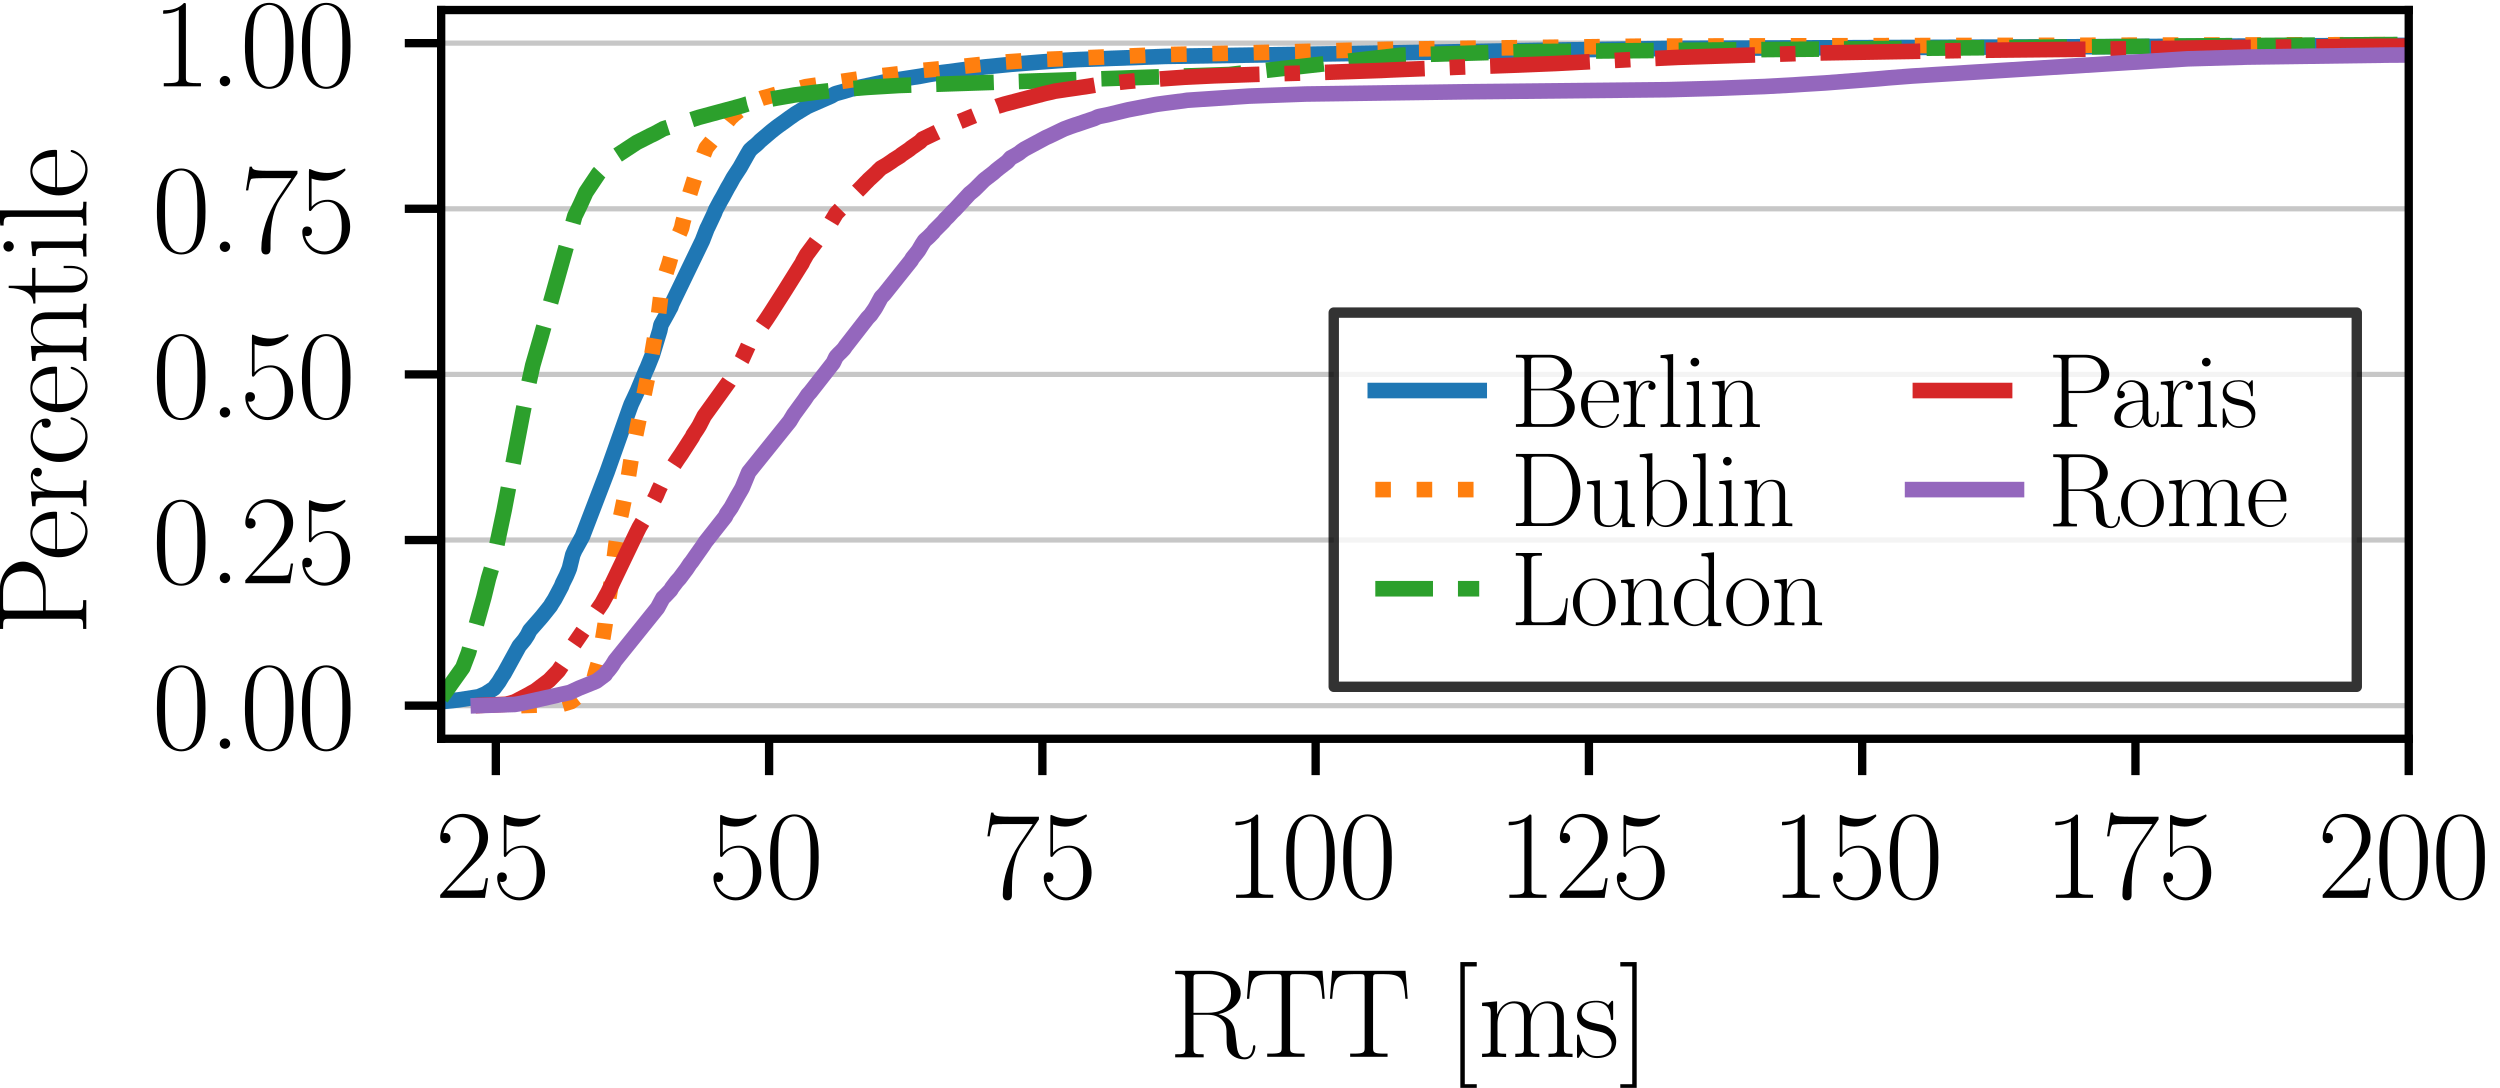 <?xml version="1.0" encoding="utf-8" standalone="no"?>
<!DOCTYPE svg PUBLIC "-//W3C//DTD SVG 1.1//EN"
  "http://www.w3.org/Graphics/SVG/1.1/DTD/svg11.dtd">
<svg xmlns:xlink="http://www.w3.org/1999/xlink" width="240.48pt" height="104.645pt" viewBox="0 0 240.48 104.645" xmlns="http://www.w3.org/2000/svg" version="1.1">
 <defs>
  <style type="text/css">*{stroke-linejoin: round; stroke-linecap: butt}</style>
 </defs>
 <g id="figure_1">
  <g id="patch_1">
   <path d="M 0 104.645 
L 240.48 104.645 
L 240.48 0 
L 0 0 
z
" style="fill: #ffffff"/>
  </g>
  <g id="axes_1">
   <g id="patch_2">
    <path d="M 42.437 71.063 
L 231.701 71.063 
L 231.701 0.965 
L 42.437 0.965 
z
" style="fill: #ffffff"/>
   </g>
   <g id="matplotlib.axis_1">
    <g id="xtick_1">
     <g id="line2d_1">
      <defs>
       <path id="m86f8410839" d="M 0 0 
L 0 3.5 
" style="stroke: #000000; stroke-width: 0.8"/>
      </defs>
      <g>
       <use xlink:href="#m86f8410839" x="47.695" y="71.063" style="stroke: #000000; stroke-width: 0.8"/>
      </g>
     </g>
     <g id="text_1">
      <!-- 25 -->
      <g transform="translate(41.842 86.365) scale(0.12 -0.12)">
       <defs>
        <path id="CMR17-32" d="M 2669 989 
L 2554 989 
C 2490 536 2438 459 2413 420 
C 2381 369 1920 369 1830 369 
L 602 369 
C 832 619 1280 1072 1824 1597 
C 2214 1967 2669 2402 2669 3035 
C 2669 3790 2067 4224 1395 4224 
C 691 4224 262 3604 262 3030 
C 262 2780 448 2748 525 2748 
C 589 2748 781 2787 781 3010 
C 781 3207 614 3264 525 3264 
C 486 3264 448 3258 422 3245 
C 544 3790 915 4058 1306 4058 
C 1862 4058 2227 3617 2227 3035 
C 2227 2479 1901 2000 1536 1584 
L 262 146 
L 262 0 
L 2515 0 
L 2669 989 
z
" transform="scale(0.016)"/>
        <path id="CMR17-35" d="M 730 3692 
C 794 3666 1056 3584 1325 3584 
C 1920 3584 2246 3911 2432 4100 
C 2432 4157 2432 4192 2394 4192 
C 2387 4192 2374 4192 2323 4163 
C 2099 4058 1837 3973 1517 3973 
C 1325 3973 1037 3999 723 4139 
C 653 4171 640 4171 634 4171 
C 602 4171 595 4164 595 4037 
L 595 2203 
C 595 2089 595 2057 659 2057 
C 691 2057 704 2070 736 2114 
C 941 2401 1222 2522 1542 2522 
C 1766 2522 2246 2382 2246 1289 
C 2246 1085 2246 715 2054 421 
C 1894 159 1645 25 1370 25 
C 947 25 518 320 403 814 
C 429 807 480 795 506 795 
C 589 795 749 840 749 1038 
C 749 1210 627 1280 506 1280 
C 358 1280 262 1190 262 1011 
C 262 454 704 -128 1382 -128 
C 2042 -128 2669 440 2669 1264 
C 2669 2030 2170 2624 1549 2624 
C 1222 2624 947 2503 730 2274 
L 730 3692 
z
" transform="scale(0.016)"/>
       </defs>
       <use xlink:href="#CMR17-32" transform="scale(0.996)"/>
       <use xlink:href="#CMR17-35" transform="translate(45.69 0) scale(0.996)"/>
      </g>
     </g>
    </g>
    <g id="xtick_2">
     <g id="line2d_2">
      <g>
       <use xlink:href="#m86f8410839" x="73.981" y="71.063" style="stroke: #000000; stroke-width: 0.8"/>
      </g>
     </g>
     <g id="text_2">
      <!-- 50 -->
      <g transform="translate(68.128 86.365) scale(0.12 -0.12)">
       <defs>
        <path id="CMR17-30" d="M 2688 2025 
C 2688 2416 2682 3080 2413 3591 
C 2176 4039 1798 4198 1466 4198 
C 1158 4198 768 4058 525 3597 
C 269 3118 243 2524 243 2025 
C 243 1661 250 1106 448 619 
C 723 -39 1216 -128 1466 -128 
C 1760 -128 2208 -7 2470 600 
C 2662 1042 2688 1559 2688 2025 
z
M 1466 -26 
C 1056 -26 813 325 723 812 
C 653 1188 653 1738 653 2096 
C 653 2588 653 2997 736 3387 
C 858 3929 1216 4096 1466 4096 
C 1728 4096 2067 3923 2189 3400 
C 2272 3036 2278 2607 2278 2096 
C 2278 1680 2278 1169 2202 792 
C 2067 95 1690 -26 1466 -26 
z
" transform="scale(0.016)"/>
       </defs>
       <use xlink:href="#CMR17-35" transform="scale(0.996)"/>
       <use xlink:href="#CMR17-30" transform="translate(45.69 0) scale(0.996)"/>
      </g>
     </g>
    </g>
    <g id="xtick_3">
     <g id="line2d_3">
      <g>
       <use xlink:href="#m86f8410839" x="100.268" y="71.063" style="stroke: #000000; stroke-width: 0.8"/>
      </g>
     </g>
     <g id="text_3">
      <!-- 75 -->
      <g transform="translate(94.415 86.365) scale(0.12 -0.12)">
       <defs>
        <path id="CMR17-37" d="M 2886 3941 
L 2886 4081 
L 1382 4081 
C 634 4081 621 4165 595 4288 
L 480 4288 
L 294 3094 
L 410 3094 
C 429 3215 474 3540 550 3661 
C 589 3712 1062 3712 1171 3712 
L 2579 3712 
L 1869 2661 
C 1395 1954 1069 999 1069 165 
C 1069 89 1069 -128 1299 -128 
C 1530 -128 1530 89 1530 171 
L 1530 465 
C 1530 1508 1709 2196 2003 2636 
L 2886 3941 
z
" transform="scale(0.016)"/>
       </defs>
       <use xlink:href="#CMR17-37" transform="scale(0.996)"/>
       <use xlink:href="#CMR17-35" transform="translate(45.69 0) scale(0.996)"/>
      </g>
     </g>
    </g>
    <g id="xtick_4">
     <g id="line2d_4">
      <g>
       <use xlink:href="#m86f8410839" x="126.554" y="71.063" style="stroke: #000000; stroke-width: 0.8"/>
      </g>
     </g>
     <g id="text_4">
      <!-- 100 -->
      <g transform="translate(117.775 86.365) scale(0.12 -0.12)">
       <defs>
        <path id="CMR17-31" d="M 1702 4058 
C 1702 4192 1696 4192 1606 4192 
C 1357 3916 979 3827 621 3827 
C 602 3827 570 3827 563 3808 
C 557 3795 557 3782 557 3648 
C 755 3648 1088 3686 1344 3839 
L 1344 461 
C 1344 236 1331 160 781 160 
L 589 160 
L 589 0 
C 896 0 1216 0 1523 0 
C 1830 0 2150 0 2458 0 
L 2458 160 
L 2266 160 
C 1715 160 1702 230 1702 458 
L 1702 4058 
z
" transform="scale(0.016)"/>
       </defs>
       <use xlink:href="#CMR17-31" transform="scale(0.996)"/>
       <use xlink:href="#CMR17-30" transform="translate(45.69 0) scale(0.996)"/>
       <use xlink:href="#CMR17-30" transform="translate(91.381 0) scale(0.996)"/>
      </g>
     </g>
    </g>
    <g id="xtick_5">
     <g id="line2d_5">
      <g>
       <use xlink:href="#m86f8410839" x="152.841" y="71.063" style="stroke: #000000; stroke-width: 0.8"/>
      </g>
     </g>
     <g id="text_5">
      <!-- 125 -->
      <g transform="translate(144.061 86.365) scale(0.12 -0.12)">
       <use xlink:href="#CMR17-31" transform="scale(0.996)"/>
       <use xlink:href="#CMR17-32" transform="translate(45.69 0) scale(0.996)"/>
       <use xlink:href="#CMR17-35" transform="translate(91.381 0) scale(0.996)"/>
      </g>
     </g>
    </g>
    <g id="xtick_6">
     <g id="line2d_6">
      <g>
       <use xlink:href="#m86f8410839" x="179.127" y="71.063" style="stroke: #000000; stroke-width: 0.8"/>
      </g>
     </g>
     <g id="text_6">
      <!-- 150 -->
      <g transform="translate(170.348 86.365) scale(0.12 -0.12)">
       <use xlink:href="#CMR17-31" transform="scale(0.996)"/>
       <use xlink:href="#CMR17-35" transform="translate(45.69 0) scale(0.996)"/>
       <use xlink:href="#CMR17-30" transform="translate(91.381 0) scale(0.996)"/>
      </g>
     </g>
    </g>
    <g id="xtick_7">
     <g id="line2d_7">
      <g>
       <use xlink:href="#m86f8410839" x="205.414" y="71.063" style="stroke: #000000; stroke-width: 0.8"/>
      </g>
     </g>
     <g id="text_7">
      <!-- 175 -->
      <g transform="translate(196.634 86.365) scale(0.12 -0.12)">
       <use xlink:href="#CMR17-31" transform="scale(0.996)"/>
       <use xlink:href="#CMR17-37" transform="translate(45.69 0) scale(0.996)"/>
       <use xlink:href="#CMR17-35" transform="translate(91.381 0) scale(0.996)"/>
      </g>
     </g>
    </g>
    <g id="xtick_8">
     <g id="line2d_8">
      <g>
       <use xlink:href="#m86f8410839" x="231.701" y="71.063" style="stroke: #000000; stroke-width: 0.8"/>
      </g>
     </g>
     <g id="text_8">
      <!-- 200 -->
      <g transform="translate(222.921 86.365) scale(0.12 -0.12)">
       <use xlink:href="#CMR17-32" transform="scale(0.996)"/>
       <use xlink:href="#CMR17-30" transform="translate(45.69 0) scale(0.996)"/>
       <use xlink:href="#CMR17-30" transform="translate(91.381 0) scale(0.996)"/>
      </g>
     </g>
    </g>
    <g id="text_9">
     <!-- RTT [ms] -->
     <g transform="translate(112.406 101.656) scale(0.12 -0.12)">
      <defs>
       <path id="CMR17-52" d="M 2509 2146 
C 3117 2268 3629 2676 3629 3186 
C 3629 3785 2950 4326 2054 4326 
L 333 4326 
L 333 4160 
C 774 4160 845 4160 845 3873 
L 845 415 
C 845 128 774 128 333 128 
L 333 -26 
C 518 -26 851 -26 1050 -26 
C 1248 -26 1581 -26 1766 -26 
L 1766 128 
C 1325 128 1254 128 1254 417 
L 1254 2112 
L 2003 2112 
C 2368 2112 2573 1964 2662 1881 
C 2918 1632 2918 1459 2918 1024 
C 2918 595 2918 377 3110 160 
C 3354 -102 3680 -128 3821 -128 
C 4294 -128 4365 396 4365 503 
C 4365 540 4365 585 4307 585 
C 4256 585 4250 547 4250 522 
C 4218 112 4032 -26 3834 -26 
C 3482 -26 3443 375 3405 764 
C 3386 898 3373 993 3360 1133 
C 3322 1452 3270 1917 2509 2146 
z
M 1984 2214 
L 1254 2214 
L 1254 3913 
C 1254 4129 1267 4160 1523 4160 
L 1990 4160 
C 2522 4160 3142 3977 3142 3190 
C 3142 2372 2464 2214 1984 2214 
z
" transform="scale(0.016)"/>
       <path id="CMR17-54" d="M 3981 4326 
L 288 4326 
L 179 2918 
L 294 2918 
C 378 3976 467 4160 1453 4160 
C 1568 4160 1754 4160 1805 4154 
C 1926 4135 1926 4058 1926 3912 
L 1926 459 
C 1926 230 1907 160 1376 160 
L 1197 160 
L 1197 0 
C 1504 0 1824 0 2138 0 
C 2451 0 2771 0 3078 0 
L 3078 160 
L 2899 160 
C 2368 160 2349 230 2349 459 
L 2349 3912 
C 2349 4052 2349 4129 2464 4154 
C 2515 4160 2701 4160 2816 4160 
C 3795 4160 3891 3976 3974 2918 
L 4090 2918 
L 3981 4326 
z
" transform="scale(0.016)"/>
       <path id="CMR17-5b" d="M 1504 -1600 
L 1504 -1377 
L 902 -1377 
L 902 4544 
L 1504 4544 
L 1504 4767 
L 678 4767 
L 678 -1600 
L 1504 -1600 
z
" transform="scale(0.016)"/>
       <path id="CMR17-6d" d="M 4326 1933 
C 4326 2252 4269 2790 3507 2790 
C 3072 2790 2771 2496 2656 2151 
L 2650 2151 
C 2573 2676 2195 2790 1837 2790 
C 1331 2790 1069 2400 973 2144 
L 966 2144 
L 966 2790 
L 211 2720 
L 211 2554 
C 589 2554 646 2515 646 2208 
L 646 428 
C 646 184 621 153 211 153 
L 211 -13 
C 365 0 646 0 813 0 
C 979 0 1267 0 1421 -13 
L 1421 153 
C 1011 153 986 178 986 428 
L 986 1658 
C 986 2247 1344 2688 1792 2688 
C 2266 2688 2317 2266 2317 1958 
L 2317 428 
C 2317 184 2291 153 1882 153 
L 1882 -13 
C 2035 0 2317 0 2483 0 
C 2650 0 2938 0 3091 -13 
L 3091 153 
C 2682 153 2656 178 2656 428 
L 2656 1658 
C 2656 2247 3014 2688 3462 2688 
C 3936 2688 3987 2266 3987 1958 
L 3987 428 
C 3987 184 3962 153 3552 153 
L 3552 -13 
C 3706 0 3987 0 4154 0 
C 4320 0 4608 0 4762 -13 
L 4762 153 
C 4352 153 4326 178 4326 428 
L 4326 1933 
z
" transform="scale(0.016)"/>
       <path id="CMR17-73" d="M 1978 2697 
C 1978 2813 1971 2819 1933 2819 
C 1907 2819 1901 2813 1824 2717 
C 1805 2691 1747 2626 1728 2601 
C 1523 2819 1235 2819 1126 2819 
C 416 2819 160 2447 160 2076 
C 160 1498 813 1365 998 1325 
C 1402 1243 1542 1217 1677 1101 
C 1760 1025 1901 884 1901 654 
C 1901 384 1747 38 1158 38 
C 602 38 403 460 288 1021 
C 269 1110 269 1117 218 1117 
C 166 1117 160 1110 160 983 
L 160 63 
C 160 -51 166 -58 205 -58 
C 237 -58 243 -51 275 0 
C 314 57 410 211 448 276 
C 576 103 800 -64 1158 -64 
C 1792 -64 2131 283 2131 784 
C 2131 1112 1958 1285 1875 1362 
C 1683 1561 1459 1606 1190 1657 
C 838 1735 390 1825 390 2217 
C 390 2383 480 2737 1126 2737 
C 1811 2737 1850 2094 1862 1888 
C 1869 1856 1901 1849 1920 1849 
C 1978 1849 1978 1869 1978 1978 
L 1978 2697 
z
" transform="scale(0.016)"/>
       <path id="CMR17-5d" d="M 915 4767 
L 90 4767 
L 90 4544 
L 691 4544 
L 691 -1377 
L 90 -1377 
L 90 -1600 
L 915 -1600 
L 915 4767 
z
" transform="scale(0.016)"/>
      </defs>
      <use xlink:href="#CMR17-52" transform="scale(0.996)"/>
      <use xlink:href="#CMR17-54" transform="translate(59.984 0) scale(0.996)"/>
      <use xlink:href="#CMR17-54" transform="translate(126.494 0) scale(0.996)"/>
      <use xlink:href="#CMR17-5b" transform="translate(223.08 0) scale(0.996)"/>
      <use xlink:href="#CMR17-6d" transform="translate(247.951 0) scale(0.996)"/>
      <use xlink:href="#CMR17-73" transform="translate(324.87 0) scale(0.996)"/>
      <use xlink:href="#CMR17-5d" transform="translate(360.672 0) scale(0.996)"/>
     </g>
    </g>
   </g>
   <g id="matplotlib.axis_2">
    <g id="ytick_1">
     <g id="line2d_9">
      <path d="M 42.437 67.877 
L 231.701 67.877 
" clip-path="url(#pa1d14e61a1)" style="fill: none; stroke: #b0b0b0; stroke-opacity: 0.7; stroke-width: 0.5; stroke-linecap: square"/>
     </g>
     <g id="line2d_10">
      <defs>
       <path id="ma076b07ded" d="M 0 0 
L -3.5 0 
" style="stroke: #000000; stroke-width: 0.8"/>
      </defs>
      <g>
       <use xlink:href="#ma076b07ded" x="42.437" y="67.877" style="stroke: #000000; stroke-width: 0.8"/>
      </g>
     </g>
     <g id="text_10">
      <!-- 0.00 -->
      <g transform="translate(14.627 72.028) scale(0.12 -0.12)">
       <defs>
        <path id="CMR17-2e" d="M 1062 261 
C 1062 420 934 522 800 522 
C 672 522 538 420 538 261 
C 538 102 666 0 800 0 
C 928 0 1062 102 1062 261 
z
" transform="scale(0.016)"/>
       </defs>
       <use xlink:href="#CMR17-30" transform="scale(0.996)"/>
       <use xlink:href="#CMR17-2e" transform="translate(45.69 0) scale(0.996)"/>
       <use xlink:href="#CMR17-30" transform="translate(70.562 0) scale(0.996)"/>
       <use xlink:href="#CMR17-30" transform="translate(116.252 0) scale(0.996)"/>
      </g>
     </g>
    </g>
    <g id="ytick_2">
     <g id="line2d_11">
      <path d="M 42.437 51.945 
L 231.701 51.945 
" clip-path="url(#pa1d14e61a1)" style="fill: none; stroke: #b0b0b0; stroke-opacity: 0.7; stroke-width: 0.5; stroke-linecap: square"/>
     </g>
     <g id="line2d_12">
      <g>
       <use xlink:href="#ma076b07ded" x="42.437" y="51.945" style="stroke: #000000; stroke-width: 0.8"/>
      </g>
     </g>
     <g id="text_11">
      <!-- 0.25 -->
      <g transform="translate(14.627 56.096) scale(0.12 -0.12)">
       <use xlink:href="#CMR17-30" transform="scale(0.996)"/>
       <use xlink:href="#CMR17-2e" transform="translate(45.69 0) scale(0.996)"/>
       <use xlink:href="#CMR17-32" transform="translate(70.562 0) scale(0.996)"/>
       <use xlink:href="#CMR17-35" transform="translate(116.252 0) scale(0.996)"/>
      </g>
     </g>
    </g>
    <g id="ytick_3">
     <g id="line2d_13">
      <path d="M 42.437 36.014 
L 231.701 36.014 
" clip-path="url(#pa1d14e61a1)" style="fill: none; stroke: #b0b0b0; stroke-opacity: 0.7; stroke-width: 0.5; stroke-linecap: square"/>
     </g>
     <g id="line2d_14">
      <g>
       <use xlink:href="#ma076b07ded" x="42.437" y="36.014" style="stroke: #000000; stroke-width: 0.8"/>
      </g>
     </g>
     <g id="text_12">
      <!-- 0.50 -->
      <g transform="translate(14.627 40.165) scale(0.12 -0.12)">
       <use xlink:href="#CMR17-30" transform="scale(0.996)"/>
       <use xlink:href="#CMR17-2e" transform="translate(45.69 0) scale(0.996)"/>
       <use xlink:href="#CMR17-35" transform="translate(70.562 0) scale(0.996)"/>
       <use xlink:href="#CMR17-30" transform="translate(116.252 0) scale(0.996)"/>
      </g>
     </g>
    </g>
    <g id="ytick_4">
     <g id="line2d_15">
      <path d="M 42.437 20.082 
L 231.701 20.082 
" clip-path="url(#pa1d14e61a1)" style="fill: none; stroke: #b0b0b0; stroke-opacity: 0.7; stroke-width: 0.5; stroke-linecap: square"/>
     </g>
     <g id="line2d_16">
      <g>
       <use xlink:href="#ma076b07ded" x="42.437" y="20.082" style="stroke: #000000; stroke-width: 0.8"/>
      </g>
     </g>
     <g id="text_13">
      <!-- 0.75 -->
      <g transform="translate(14.627 24.234) scale(0.12 -0.12)">
       <use xlink:href="#CMR17-30" transform="scale(0.996)"/>
       <use xlink:href="#CMR17-2e" transform="translate(45.69 0) scale(0.996)"/>
       <use xlink:href="#CMR17-37" transform="translate(70.562 0) scale(0.996)"/>
       <use xlink:href="#CMR17-35" transform="translate(116.252 0) scale(0.996)"/>
      </g>
     </g>
    </g>
    <g id="ytick_5">
     <g id="line2d_17">
      <path d="M 42.437 4.151 
L 231.701 4.151 
" clip-path="url(#pa1d14e61a1)" style="fill: none; stroke: #b0b0b0; stroke-opacity: 0.7; stroke-width: 0.5; stroke-linecap: square"/>
     </g>
     <g id="line2d_18">
      <g>
       <use xlink:href="#ma076b07ded" x="42.437" y="4.151" style="stroke: #000000; stroke-width: 0.8"/>
      </g>
     </g>
     <g id="text_14">
      <!-- 1.00 -->
      <g transform="translate(14.627 8.302) scale(0.12 -0.12)">
       <use xlink:href="#CMR17-31" transform="scale(0.996)"/>
       <use xlink:href="#CMR17-2e" transform="translate(45.69 0) scale(0.996)"/>
       <use xlink:href="#CMR17-30" transform="translate(70.562 0) scale(0.996)"/>
       <use xlink:href="#CMR17-30" transform="translate(116.252 0) scale(0.996)"/>
      </g>
     </g>
    </g>
    <g id="text_15">
     <!-- Percentile -->
     <g transform="translate(8.302 61.132) rotate(-90) scale(0.12 -0.12)">
      <defs>
       <path id="CMR17-50" d="M 1267 2042 
L 2291 2042 
C 3117 2042 3718 2578 3718 3184 
C 3718 3791 3130 4352 2291 4352 
L 333 4352 
L 333 4186 
C 774 4186 845 4186 845 3899 
L 845 446 
C 845 160 774 160 333 160 
L 333 0 
C 518 0 858 0 1056 0 
C 1254 0 1594 0 1779 0 
L 1779 160 
C 1338 160 1267 160 1267 446 
L 1267 2042 
z
M 1254 2176 
L 1254 3938 
C 1254 4155 1267 4186 1523 4186 
L 2170 4186 
C 2995 4186 3232 3714 3232 3184 
C 3232 2604 2950 2176 2170 2176 
L 1254 2176 
z
" transform="scale(0.016)"/>
       <path id="CMR17-65" d="M 2438 1472 
C 2464 1498 2464 1511 2464 1576 
C 2464 2238 2118 2816 1389 2816 
C 710 2816 173 2169 173 1383 
C 173 551 781 -64 1459 -64 
C 2176 -64 2458 607 2458 740 
C 2458 784 2419 784 2406 784 
C 2362 784 2355 771 2330 696 
C 2189 265 1837 51 1504 51 
C 1229 51 954 203 781 480 
C 582 803 582 1176 582 1472 
L 2438 1472 
z
M 589 1568 
C 634 2505 1126 2714 1382 2714 
C 1818 2714 2112 2297 2118 1568 
L 589 1568 
z
" transform="scale(0.016)"/>
       <path id="CMR17-72" d="M 960 1497 
C 960 2112 1222 2688 1702 2688 
C 1747 2688 1792 2682 1837 2662 
C 1837 2662 1696 2617 1696 2452 
C 1696 2298 1818 2234 1914 2234 
C 1990 2234 2131 2279 2131 2458 
C 2131 2663 1926 2790 1709 2790 
C 1222 2790 1011 2317 947 2093 
L 941 2093 
L 941 2790 
L 198 2720 
L 198 2554 
C 576 2554 634 2515 634 2208 
L 634 428 
C 634 184 608 153 198 153 
L 198 -13 
C 352 0 646 0 813 0 
C 998 0 1325 0 1498 -13 
L 1498 153 
C 1037 153 960 153 960 440 
L 960 1497 
z
" transform="scale(0.016)"/>
       <path id="CMR17-63" d="M 2234 2240 
C 2112 2240 1933 2240 1933 2017 
C 1933 1838 2080 1787 2163 1787 
C 2208 1787 2394 1807 2394 2024 
C 2394 2467 1958 2803 1466 2803 
C 787 2803 211 2178 211 1363 
C 211 516 813 -64 1466 -64 
C 2259 -64 2458 677 2458 748 
C 2458 774 2451 793 2406 793 
C 2362 793 2355 787 2330 703 
C 2163 180 1798 51 1523 51 
C 1114 51 621 427 621 1369 
C 621 2338 1094 2688 1472 2688 
C 1722 2688 2093 2573 2234 2240 
z
" transform="scale(0.016)"/>
       <path id="CMR17-6e" d="M 2656 1933 
C 2656 2259 2592 2790 1837 2790 
C 1331 2790 1069 2400 973 2144 
L 966 2144 
L 966 2790 
L 211 2720 
L 211 2554 
C 589 2554 646 2515 646 2208 
L 646 428 
C 646 184 621 153 211 153 
L 211 -13 
C 365 0 646 0 813 0 
C 979 0 1267 0 1421 -13 
L 1421 153 
C 1011 153 986 178 986 428 
L 986 1658 
C 986 2247 1344 2688 1792 2688 
C 2266 2688 2317 2266 2317 1958 
L 2317 428 
C 2317 184 2291 153 1882 153 
L 1882 -13 
C 2035 0 2317 0 2483 0 
C 2650 0 2938 0 3091 -13 
L 3091 153 
C 2682 153 2656 178 2656 428 
L 2656 1933 
z
" transform="scale(0.016)"/>
       <path id="CMR17-74" d="M 966 2560 
L 1862 2560 
L 1862 2725 
L 966 2725 
L 966 3904 
L 851 3904 
C 838 3245 614 2668 70 2668 
L 70 2560 
L 627 2560 
L 627 771 
C 627 650 627 -64 1370 -64 
C 1747 -64 1965 306 1965 777 
L 1965 1140 
L 1850 1140 
L 1850 783 
C 1850 344 1677 51 1408 51 
C 1222 51 966 178 966 758 
L 966 2560 
z
" transform="scale(0.016)"/>
       <path id="CMR17-69" d="M 992 3909 
C 992 4049 877 4170 730 4170 
C 589 4170 467 4056 467 3909 
C 467 3769 582 3648 730 3648 
C 870 3648 992 3763 992 3909 
z
M 243 2706 
L 243 2541 
C 602 2541 653 2502 653 2197 
L 653 427 
C 653 184 627 153 218 153 
L 218 -13 
C 371 0 646 0 806 0 
C 960 0 1222 0 1370 -13 
L 1370 153 
C 992 153 979 191 979 420 
L 979 2776 
L 243 2706 
z
" transform="scale(0.016)"/>
       <path id="CMR17-6c" d="M 979 4396 
L 218 4326 
L 218 4160 
C 595 4160 653 4122 653 3817 
L 653 426 
C 653 184 627 153 218 153 
L 218 -13 
C 371 0 653 0 813 0 
C 979 0 1261 0 1414 -13 
L 1414 153 
C 1005 153 979 178 979 426 
L 979 4396 
z
" transform="scale(0.016)"/>
      </defs>
      <use xlink:href="#CMR17-50" transform="scale(0.996)"/>
      <use xlink:href="#CMR17-65" transform="translate(59.984 0) scale(0.996)"/>
      <use xlink:href="#CMR17-72" transform="translate(100.47 0) scale(0.996)"/>
      <use xlink:href="#CMR17-63" transform="translate(135.75 0) scale(0.996)"/>
      <use xlink:href="#CMR17-65" transform="translate(176.236 0) scale(0.996)"/>
      <use xlink:href="#CMR17-6e" transform="translate(216.722 0) scale(0.996)"/>
      <use xlink:href="#CMR17-74" transform="translate(265.015 0) scale(0.996)"/>
      <use xlink:href="#CMR17-69" transform="translate(300.295 0) scale(0.996)"/>
      <use xlink:href="#CMR17-6c" transform="translate(325.166 0) scale(0.996)"/>
      <use xlink:href="#CMR17-65" transform="translate(350.037 0) scale(0.996)"/>
     </g>
    </g>
   </g>
   <g id="line2d_19">
    <path d="M 42.434 67.509 
L 42.557 67.49 
L 44.042 67.332 
L 46.042 67.022 
L 46.696 66.745 
L 47.519 66.212 
L 47.979 65.6 
L 48.339 65 
L 48.478 64.808 
L 49.948 62.133 
L 50.132 61.918 
L 50.446 61.54 
L 50.737 61.098 
L 50.966 60.641 
L 52.007 59.452 
L 52.2 59.223 
L 52.363 59.019 
L 52.951 58.282 
L 53.066 58.08 
L 53.347 57.644 
L 53.843 56.71 
L 54.002 56.41 
L 54.116 56.114 
L 54.48 55.376 
L 54.679 54.907 
L 54.779 54.65 
L 55.095 53.362 
L 55.301 52.898 
L 55.406 52.722 
L 56.02 51.608 
L 58.396 45.408 
L 60.555 39.322 
L 60.717 38.883 
L 61.013 38.257 
L 61.307 37.62 
L 61.903 36.19 
L 62.124 35.654 
L 62.263 35.36 
L 62.762 34.12 
L 63.466 31.791 
L 63.58 31.246 
L 64.217 30.099 
L 64.436 29.685 
L 64.517 29.551 
L 64.632 29.225 
L 67.567 23.145 
L 68.017 21.98 
L 68.104 21.814 
L 68.506 20.962 
L 68.723 20.498 
L 68.838 20.189 
L 69.313 19.305 
L 69.526 18.936 
L 70.001 18.053 
L 70.221 17.68 
L 70.523 17.128 
L 70.637 16.949 
L 71.178 16.12 
L 71.866 14.897 
L 72.135 14.443 
L 72.43 14.173 
L 72.716 13.944 
L 72.886 13.788 
L 73.137 13.536 
L 74.208 12.627 
L 74.628 12.295 
L 74.897 12.093 
L 75.448 11.702 
L 75.972 11.318 
L 76.5 10.95 
L 77.614 10.272 
L 77.914 10.131 
L 79.96 9.238 
L 80.296 9.041 
L 80.469 8.98 
L 81.196 8.778 
L 81.858 8.574 
L 85.217 7.852 
L 86.18 7.697 
L 86.544 7.638 
L 88.556 7.327 
L 89.375 7.172 
L 90.602 6.974 
L 91.155 6.907 
L 94.57 6.457 
L 94.891 6.421 
L 97.11 6.202 
L 97.26 6.188 
L 99.274 6.032 
L 99.94 5.977 
L 102.254 5.805 
L 103.774 5.728 
L 112.105 5.425 
L 130.073 5.148 
L 149.215 4.821 
L 160.788 4.657 
L 232.091 4.361 
L 232.091 4.361 
" clip-path="url(#pa1d14e61a1)" style="fill: none; stroke: #1f77b4; stroke-width: 1.5; stroke-linecap: square"/>
   </g>
   <g id="line2d_20">
    <path d="M 50.131 67.875 
L 54.042 67.755 
L 54.939 67.486 
L 56.181 66.541 
L 57.157 65.223 
L 57.269 64.769 
L 57.658 63.439 
L 58.208 60.03 
L 58.321 58.935 
L 58.427 58.351 
L 58.686 56.8 
L 58.722 56.574 
L 59.233 52.489 
L 59.557 50.261 
L 59.757 49.425 
L 60.269 46.961 
L 60.838 43.367 
L 62.341 36.079 
L 62.409 35.809 
L 63.322 30.435 
L 63.69 27.405 
L 63.919 26.639 
L 64.049 26.289 
L 64.258 25.646 
L 64.318 25.478 
L 64.664 24.257 
L 64.766 23.942 
L 64.981 23.268 
L 65.172 22.837 
L 65.435 22.253 
L 65.569 21.913 
L 65.682 21.381 
L 65.766 21.094 
L 65.983 20.268 
L 66.05 20.002 
L 66.279 18.921 
L 66.341 18.659 
L 66.95 16.716 
L 67.399 15.589 
L 67.928 14.236 
L 70.285 11.323 
L 70.457 11.172 
L 70.609 11.023 
L 71.836 10.087 
L 72.157 9.841 
L 72.762 9.657 
L 72.959 9.576 
L 73.366 9.424 
L 73.779 9.318 
L 74.283 9.175 
L 74.992 8.976 
L 75.511 8.84 
L 75.69 8.786 
L 76.967 8.484 
L 77.515 8.335 
L 84.538 7.303 
L 85.484 7.207 
L 87.176 7.008 
L 88.71 6.77 
L 89.025 6.743 
L 90.803 6.579 
L 90.913 6.561 
L 92.206 6.42 
L 96.381 5.983 
L 99.43 5.778 
L 100.489 5.716 
L 111.856 5.251 
L 118.77 5.113 
L 119.219 5.102 
L 126.62 4.919 
L 133.414 4.741 
L 158.357 4.434 
L 232.752 4.29 
L 232.752 4.29 
" clip-path="url(#pa1d14e61a1)" style="fill: none; stroke-dasharray: 1.5,2.475; stroke-dashoffset: 0; stroke: #ff7f0e; stroke-width: 1.5"/>
   </g>
   <g id="line2d_21">
    <path d="M 42.436 67.143 
L 42.553 66.978 
L 44.518 64.219 
L 45.063 62.788 
L 46.544 57.459 
L 46.987 55.651 
L 47.409 54.235 
L 48.494 49.091 
L 50.27 39.776 
L 50.779 37.251 
L 51.246 35.138 
L 51.978 32.605 
L 55.298 20.767 
L 55.447 20.471 
L 55.83 19.674 
L 56.357 18.503 
L 57.576 16.684 
L 58.96 15.208 
L 61.252 13.705 
L 62.045 13.304 
L 62.498 13.071 
L 62.984 12.841 
L 63.802 12.392 
L 67.199 11.296 
L 71.319 10.184 
L 71.873 10.007 
L 72.794 9.796 
L 74.396 9.493 
L 74.651 9.446 
L 76.437 9.135 
L 78.61 8.859 
L 80.137 8.687 
L 80.628 8.63 
L 83.424 8.408 
L 86.51 8.223 
L 118.254 7.167 
L 134.815 5.305 
L 145.848 4.978 
L 156.093 4.885 
L 206.55 4.458 
L 207.627 4.439 
L 231.791 4.276 
L 231.791 4.276 
" clip-path="url(#pa1d14e61a1)" style="fill: none; stroke-dasharray: 5.55,2.4; stroke-dashoffset: 0; stroke: #2ca02c; stroke-width: 1.5"/>
   </g>
   <g id="line2d_22">
    <path d="M 45.746 67.876 
L 48.709 67.744 
L 49.508 67.516 
L 50.876 66.798 
L 51.13 66.649 
L 51.479 66.46 
L 52.816 65.451 
L 53.704 64.53 
L 54.901 62.779 
L 55.171 62.029 
L 56.419 60.213 
L 56.7 59.786 
L 57.908 58.023 
L 58.303 57.299 
L 58.471 57.006 
L 61.232 51.247 
L 61.494 50.721 
L 61.83 50.154 
L 63.134 47.655 
L 63.36 47.112 
L 63.904 45.999 
L 64.302 45.505 
L 65.231 44.106 
L 65.495 43.728 
L 66.614 41.998 
L 66.671 41.852 
L 67.063 41.264 
L 67.263 40.942 
L 67.735 40.019 
L 70.116 36.718 
L 70.361 36.325 
L 70.826 35.599 
L 70.939 35.326 
L 71.378 34.57 
L 72.119 32.94 
L 72.545 32.419 
L 72.677 32.24 
L 73.48 31.063 
L 73.734 30.694 
L 74.139 30.078 
L 75.366 28.157 
L 75.473 27.99 
L 76.996 25.556 
L 77.135 25.346 
L 77.248 25.102 
L 77.413 24.812 
L 77.593 24.493 
L 77.728 24.313 
L 78.294 23.547 
L 78.905 22.716 
L 79.104 22.462 
L 79.238 22.307 
L 79.351 22.102 
L 79.79 21.559 
L 79.931 21.376 
L 80.447 20.519 
L 81.084 19.866 
L 81.3 19.651 
L 81.664 19.24 
L 81.833 19.045 
L 82.944 17.928 
L 83.266 17.589 
L 83.443 17.417 
L 83.556 17.293 
L 84.061 16.831 
L 84.333 16.577 
L 84.463 16.436 
L 84.744 16.169 
L 85.249 15.876 
L 85.762 15.532 
L 85.981 15.373 
L 86.598 14.991 
L 86.712 14.886 
L 87.473 14.369 
L 87.658 14.215 
L 88.506 13.627 
L 88.742 13.379 
L 91.484 12.062 
L 91.638 11.99 
L 91.986 11.828 
L 95.934 10.226 
L 96.627 10.013 
L 100.54 8.988 
L 101.21 8.841 
L 101.451 8.776 
L 102.37 8.64 
L 102.484 8.621 
L 103.723 8.443 
L 103.93 8.409 
L 104.721 8.294 
L 105.55 8.157 
L 105.912 8.121 
L 107.021 7.991 
L 108.448 7.839 
L 110.244 7.689 
L 113.912 7.433 
L 116.782 7.294 
L 120.7 7.16 
L 126.434 6.996 
L 132.856 6.778 
L 133.678 6.737 
L 135.31 6.668 
L 138.928 6.524 
L 140.045 6.473 
L 146.126 6.255 
L 149.647 6.11 
L 156.648 5.745 
L 157.117 5.719 
L 161.419 5.519 
L 174.52 5.104 
L 182.236 4.971 
L 189.776 4.847 
L 208.696 4.654 
L 212.749 4.588 
L 225.664 4.472 
L 231.739 4.433 
L 231.739 4.433 
" clip-path="url(#pa1d14e61a1)" style="fill: none; stroke-dasharray: 9.6,2.4,1.5,2.4; stroke-dashoffset: 0; stroke: #d62728; stroke-width: 1.5"/>
   </g>
   <g id="line2d_23">
    <path d="M 46.014 67.876 
L 49.524 67.762 
L 50.039 67.675 
L 54.811 66.608 
L 55.733 66.181 
L 56.174 66.008 
L 56.831 65.742 
L 57.368 65.522 
L 58.208 64.891 
L 58.322 64.707 
L 58.557 64.438 
L 58.735 64.212 
L 58.899 63.985 
L 59.159 63.556 
L 63.251 58.473 
L 63.768 57.518 
L 63.956 57.346 
L 64.517 56.75 
L 64.631 56.546 
L 65.104 55.923 
L 65.368 55.635 
L 65.864 54.97 
L 66.041 54.736 
L 66.363 54.248 
L 66.561 54.002 
L 66.862 53.568 
L 67.658 52.44 
L 67.86 52.128 
L 69.773 49.697 
L 69.89 49.444 
L 70.181 49.032 
L 70.333 48.813 
L 70.627 48.279 
L 70.909 47.768 
L 71.324 47.059 
L 71.419 46.873 
L 72.019 45.422 
L 75.966 40.514 
L 76.354 39.871 
L 77.388 38.457 
L 77.707 37.98 
L 77.962 37.697 
L 80.147 34.903 
L 80.42 34.333 
L 80.686 34.044 
L 80.885 33.855 
L 81.172 33.555 
L 81.367 33.268 
L 81.477 33.133 
L 83.452 30.591 
L 83.751 30.279 
L 83.899 30.061 
L 84.122 29.742 
L 84.248 29.537 
L 84.757 28.602 
L 85.052 28.296 
L 87.649 25.044 
L 87.763 24.837 
L 88.175 24.323 
L 88.358 24.084 
L 88.699 23.502 
L 88.932 23.147 
L 89.356 22.764 
L 89.645 22.47 
L 89.752 22.366 
L 89.866 22.199 
L 90.737 21.326 
L 90.946 21.072 
L 91.215 20.815 
L 91.474 20.53 
L 91.638 20.352 
L 91.833 20.178 
L 93.266 18.63 
L 93.55 18.398 
L 93.798 18.179 
L 94.649 17.331 
L 94.821 17.193 
L 95.566 16.617 
L 95.816 16.393 
L 96.115 16.154 
L 96.898 15.555 
L 97.23 15.184 
L 97.643 14.961 
L 98.023 14.732 
L 98.251 14.547 
L 98.549 14.342 
L 100.606 13.236 
L 100.934 13.091 
L 102.028 12.563 
L 102.373 12.399 
L 102.947 12.184 
L 103.43 12.015 
L 103.617 11.96 
L 104.194 11.762 
L 104.346 11.709 
L 104.773 11.566 
L 105.251 11.408 
L 105.602 11.244 
L 105.786 11.193 
L 106.52 11.045 
L 108.504 10.566 
L 111.115 10.062 
L 111.407 10.016 
L 112.103 9.922 
L 113.907 9.69 
L 114.193 9.645 
L 120.143 9.245 
L 125.587 9.046 
L 140.87 8.83 
L 160.227 8.63 
L 160.497 8.625 
L 165.147 8.5 
L 169.299 8.339 
L 169.715 8.324 
L 172.496 8.171 
L 173.301 8.116 
L 175.576 7.977 
L 180.395 7.604 
L 180.644 7.584 
L 181.676 7.49 
L 183.934 7.315 
L 210.452 5.658 
L 216.15 5.492 
L 229.678 5.301 
L 231.742 5.287 
L 231.742 5.287 
" clip-path="url(#pa1d14e61a1)" style="fill: none; stroke: #9467bd; stroke-width: 1.5; stroke-linecap: square"/>
   </g>
   <g id="patch_3">
    <path d="M 42.437 71.063 
L 42.437 0.965 
" style="fill: none; stroke: #000000; stroke-width: 0.8; stroke-linejoin: miter; stroke-linecap: square"/>
   </g>
   <g id="patch_4">
    <path d="M 231.701 71.063 
L 231.701 0.965 
" style="fill: none; stroke: #000000; stroke-width: 0.8; stroke-linejoin: miter; stroke-linecap: square"/>
   </g>
   <g id="patch_5">
    <path d="M 42.437 71.063 
L 231.701 71.063 
" style="fill: none; stroke: #000000; stroke-width: 0.8; stroke-linejoin: miter; stroke-linecap: square"/>
   </g>
   <g id="patch_6">
    <path d="M 42.437 0.965 
L 231.701 0.965 
" style="fill: none; stroke: #000000; stroke-width: 0.8; stroke-linejoin: miter; stroke-linecap: square"/>
   </g>
   <g id="legend_1">
    <g id="patch_7">
     <path d="M 128.295 66.065 
L 226.703 66.065 
L 226.703 30.068 
L 128.295 30.068 
z
" style="fill: #ffffff; opacity: 0.8; stroke: #000000; stroke-linejoin: miter"/>
    </g>
    <g id="line2d_24">
     <path d="M 132.293 37.565 
L 137.291 37.565 
L 142.289 37.565 
" style="fill: none; stroke: #1f77b4; stroke-width: 1.5; stroke-linecap: square"/>
    </g>
    <g id="text_16">
     <!-- Berlin -->
     <g transform="translate(145.288 41.063) scale(0.1 -0.1)">
      <defs>
       <path id="CMR17-42" d="M 333 4352 
L 333 4186 
C 774 4186 845 4186 845 3900 
L 845 452 
C 845 166 774 166 333 166 
L 333 0 
L 2534 0 
C 3354 0 3885 583 3885 1164 
C 3885 1741 3360 2233 2675 2233 
C 3290 2356 3718 2771 3718 3264 
C 3718 3802 3194 4352 2368 4352 
L 333 4352 
z
M 1248 2304 
L 1248 3937 
C 1248 4155 1261 4186 1517 4186 
L 2336 4186 
C 2970 4186 3251 3674 3251 3277 
C 3251 2791 2861 2304 2170 2304 
L 1248 2304 
z
M 1517 166 
C 1261 166 1248 197 1248 413 
L 1248 2202 
L 2432 2202 
C 3091 2202 3411 1625 3411 1162 
C 3411 699 3046 166 2349 166 
L 1517 166 
z
" transform="scale(0.016)"/>
      </defs>
      <use xlink:href="#CMR17-42" transform="scale(0.996)"/>
      <use xlink:href="#CMR17-65" transform="translate(65.189 0) scale(0.996)"/>
      <use xlink:href="#CMR17-72" transform="translate(105.674 0) scale(0.996)"/>
      <use xlink:href="#CMR17-6c" transform="translate(140.955 0) scale(0.996)"/>
      <use xlink:href="#CMR17-69" transform="translate(165.826 0) scale(0.996)"/>
      <use xlink:href="#CMR17-6e" transform="translate(190.697 0) scale(0.996)"/>
     </g>
    </g>
    <g id="line2d_25">
     <path d="M 132.293 47.098 
L 137.291 47.098 
L 142.289 47.098 
" style="fill: none; stroke-dasharray: 1.5,2.475; stroke-dashoffset: 0; stroke: #ff7f0e; stroke-width: 1.5"/>
    </g>
    <g id="text_17">
     <!-- Dublin -->
     <g transform="translate(145.288 50.597) scale(0.1 -0.1)">
      <defs>
       <path id="CMR17-44" d="M 333 4352 
L 333 4186 
C 774 4186 845 4186 845 3900 
L 845 452 
C 845 166 774 166 333 166 
L 333 0 
L 2368 0 
C 3398 0 4224 943 4224 2141 
C 4224 3346 3411 4352 2368 4352 
L 333 4352 
z
M 1523 166 
C 1267 166 1254 197 1254 414 
L 1254 3938 
C 1254 4155 1267 4186 1523 4186 
L 2240 4186 
C 2771 4186 3750 3874 3750 2141 
C 3750 1242 3488 879 3366 707 
C 3213 510 2848 166 2240 166 
L 1523 166 
z
" transform="scale(0.016)"/>
       <path id="CMR17-75" d="M 1882 2693 
L 1882 2528 
C 2259 2528 2317 2489 2317 2186 
L 2317 1032 
C 2317 500 2029 38 1555 38 
C 1030 38 986 348 986 678 
L 986 2763 
L 211 2693 
L 211 2528 
C 467 2528 640 2528 646 2274 
L 646 1058 
C 646 633 646 361 813 183 
C 896 101 1056 -64 1517 -64 
C 2061 -64 2272 377 2323 506 
L 2330 506 
L 2330 -63 
L 3091 -63 
L 3091 128 
C 2714 128 2656 166 2656 473 
L 2656 2763 
L 1882 2693 
z
" transform="scale(0.016)"/>
       <path id="CMR17-62" d="M 960 4396 
L 198 4326 
L 198 4160 
C 576 4160 634 4122 634 3817 
L 634 -13 
L 749 -13 
L 934 441 
C 1120 141 1395 -64 1766 -64 
C 2406 -64 3053 500 3053 1370 
C 3053 2188 2477 2790 1830 2790 
C 1434 2790 1152 2579 960 2330 
L 960 4396 
z
M 973 2004 
C 973 2118 973 2138 1062 2272 
C 1312 2657 1670 2688 1792 2688 
C 1984 2688 2643 2585 2643 1376 
C 2643 108 1888 38 1734 38 
C 1536 38 1248 114 1043 486 
C 973 608 973 621 973 735 
L 973 2004 
z
" transform="scale(0.016)"/>
      </defs>
      <use xlink:href="#CMR17-44" transform="scale(0.996)"/>
      <use xlink:href="#CMR17-75" transform="translate(70.394 0) scale(0.996)"/>
      <use xlink:href="#CMR17-62" transform="translate(121.289 0) scale(0.996)"/>
      <use xlink:href="#CMR17-6c" transform="translate(172.184 0) scale(0.996)"/>
      <use xlink:href="#CMR17-69" transform="translate(197.055 0) scale(0.996)"/>
      <use xlink:href="#CMR17-6e" transform="translate(221.926 0) scale(0.996)"/>
     </g>
    </g>
    <g id="line2d_26">
     <path d="M 132.293 56.631 
L 137.291 56.631 
L 142.289 56.631 
" style="fill: none; stroke-dasharray: 5.55,2.4; stroke-dashoffset: 0; stroke: #2ca02c; stroke-width: 1.5"/>
    </g>
    <g id="text_18">
     <!-- London -->
     <g transform="translate(145.288 60.13) scale(0.1 -0.1)">
      <defs>
       <path id="CMR17-4c" d="M 3469 1615 
L 3354 1615 
C 3302 983 3219 166 2125 166 
L 1530 166 
C 1274 166 1261 197 1261 414 
L 1261 3898 
C 1261 4129 1274 4192 1760 4192 
L 1901 4192 
L 1901 4352 
C 1638 4352 1331 4352 1069 4352 
C 870 4352 512 4352 326 4352 
L 326 4192 
C 768 4192 838 4192 838 3905 
L 838 452 
C 838 166 768 166 326 166 
L 326 0 
L 3315 0 
L 3469 1615 
z
" transform="scale(0.016)"/>
       <path id="CMR17-6f" d="M 2758 1356 
C 2758 2176 2163 2816 1466 2816 
C 768 2816 173 2176 173 1356 
C 173 551 768 -64 1466 -64 
C 2163 -64 2758 551 2758 1356 
z
M 1466 51 
C 1165 51 909 230 762 480 
C 602 767 582 1126 582 1408 
C 582 1677 595 2010 762 2298 
C 890 2509 1139 2714 1466 2714 
C 1754 2714 1997 2554 2150 2330 
C 2349 2029 2349 1607 2349 1408 
C 2349 1158 2336 775 2163 467 
C 1984 173 1709 51 1466 51 
z
" transform="scale(0.016)"/>
       <path id="CMR17-64" d="M 1869 4326 
L 1869 4160 
C 2246 4160 2304 4122 2304 3820 
L 2304 2345 
C 2278 2377 2016 2790 1498 2790 
C 845 2790 211 2208 211 1364 
C 211 525 806 -64 1434 -64 
C 1978 -64 2259 337 2291 380 
L 2291 -63 
L 3066 -63 
L 3066 128 
C 2688 128 2630 166 2630 473 
L 2630 4396 
L 1869 4326 
z
M 2291 755 
C 2291 563 2176 390 2029 262 
C 1811 70 1594 38 1472 38 
C 1286 38 621 134 621 1356 
C 621 2612 1363 2688 1530 2688 
C 1824 2688 2061 2522 2208 2291 
C 2291 2157 2291 2138 2291 2023 
L 2291 755 
z
" transform="scale(0.016)"/>
      </defs>
      <use xlink:href="#CMR17-4c" transform="scale(0.996)"/>
      <use xlink:href="#CMR17-6f" transform="translate(57.381 0) scale(0.996)"/>
      <use xlink:href="#CMR17-6e" transform="translate(103.072 0) scale(0.996)"/>
      <use xlink:href="#CMR17-64" transform="translate(153.967 0) scale(0.996)"/>
      <use xlink:href="#CMR17-6f" transform="translate(204.863 0) scale(0.996)"/>
      <use xlink:href="#CMR17-6e" transform="translate(250.553 0) scale(0.996)"/>
     </g>
    </g>
    <g id="line2d_27">
     <path d="M 183.976 37.565 
L 188.974 37.565 
L 193.972 37.565 
" style="fill: none; stroke-dasharray: 9.6,2.4,1.5,2.4; stroke-dashoffset: 0; stroke: #d62728; stroke-width: 1.5"/>
    </g>
    <g id="text_19">
     <!-- Paris -->
     <g transform="translate(196.971 41.063) scale(0.1 -0.1)">
      <defs>
       <path id="CMR17-61" d="M 2304 1653 
C 2304 2072 2304 2294 2035 2543 
C 1798 2752 1523 2816 1306 2816 
C 800 2816 435 2407 435 1971 
C 435 1728 627 1728 666 1728 
C 749 1728 896 1778 896 1954 
C 896 2112 774 2181 666 2181 
C 640 2181 608 2174 589 2168 
C 723 2592 1069 2714 1293 2714 
C 1613 2714 1965 2429 1965 1885 
L 1965 1600 
C 1587 1600 1133 1549 774 1357 
C 371 1133 256 813 256 570 
C 256 77 832 -64 1171 -64 
C 1523 -64 1850 139 1990 511 
C 2003 233 2182 -18 2464 -18 
C 2598 -18 2938 70 2938 567 
L 2938 920 
L 2822 920 
L 2822 562 
C 2822 178 2650 128 2566 128 
C 2304 128 2304 458 2304 738 
L 2304 1653 
z
M 1965 870 
C 1965 317 1568 38 1216 38 
C 896 38 646 275 646 570 
C 646 761 730 1100 1101 1305 
C 1408 1478 1760 1504 1965 1504 
L 1965 870 
z
" transform="scale(0.016)"/>
      </defs>
      <use xlink:href="#CMR17-50" transform="scale(0.996)"/>
      <use xlink:href="#CMR17-61" transform="translate(59.984 0) scale(0.996)"/>
      <use xlink:href="#CMR17-72" transform="translate(105.674 0) scale(0.996)"/>
      <use xlink:href="#CMR17-69" transform="translate(140.955 0) scale(0.996)"/>
      <use xlink:href="#CMR17-73" transform="translate(165.826 0) scale(0.996)"/>
     </g>
    </g>
    <g id="line2d_28">
     <path d="M 183.976 47.098 
L 188.974 47.098 
L 193.972 47.098 
" style="fill: none; stroke: #9467bd; stroke-width: 1.5; stroke-linecap: square"/>
    </g>
    <g id="text_20">
     <!-- Rome -->
     <g transform="translate(196.971 50.597) scale(0.1 -0.1)">
      <use xlink:href="#CMR17-52" transform="scale(0.996)"/>
      <use xlink:href="#CMR17-6f" transform="translate(67.791 0) scale(0.996)"/>
      <use xlink:href="#CMR17-6d" transform="translate(113.482 0) scale(0.996)"/>
      <use xlink:href="#CMR17-65" transform="translate(190.401 0) scale(0.996)"/>
     </g>
    </g>
   </g>
  </g>
 </g>
 <defs>
  <clipPath id="pa1d14e61a1">
   <rect x="42.437" y="0.965" width="189.263" height="70.098"/>
  </clipPath>
 </defs>
</svg>
